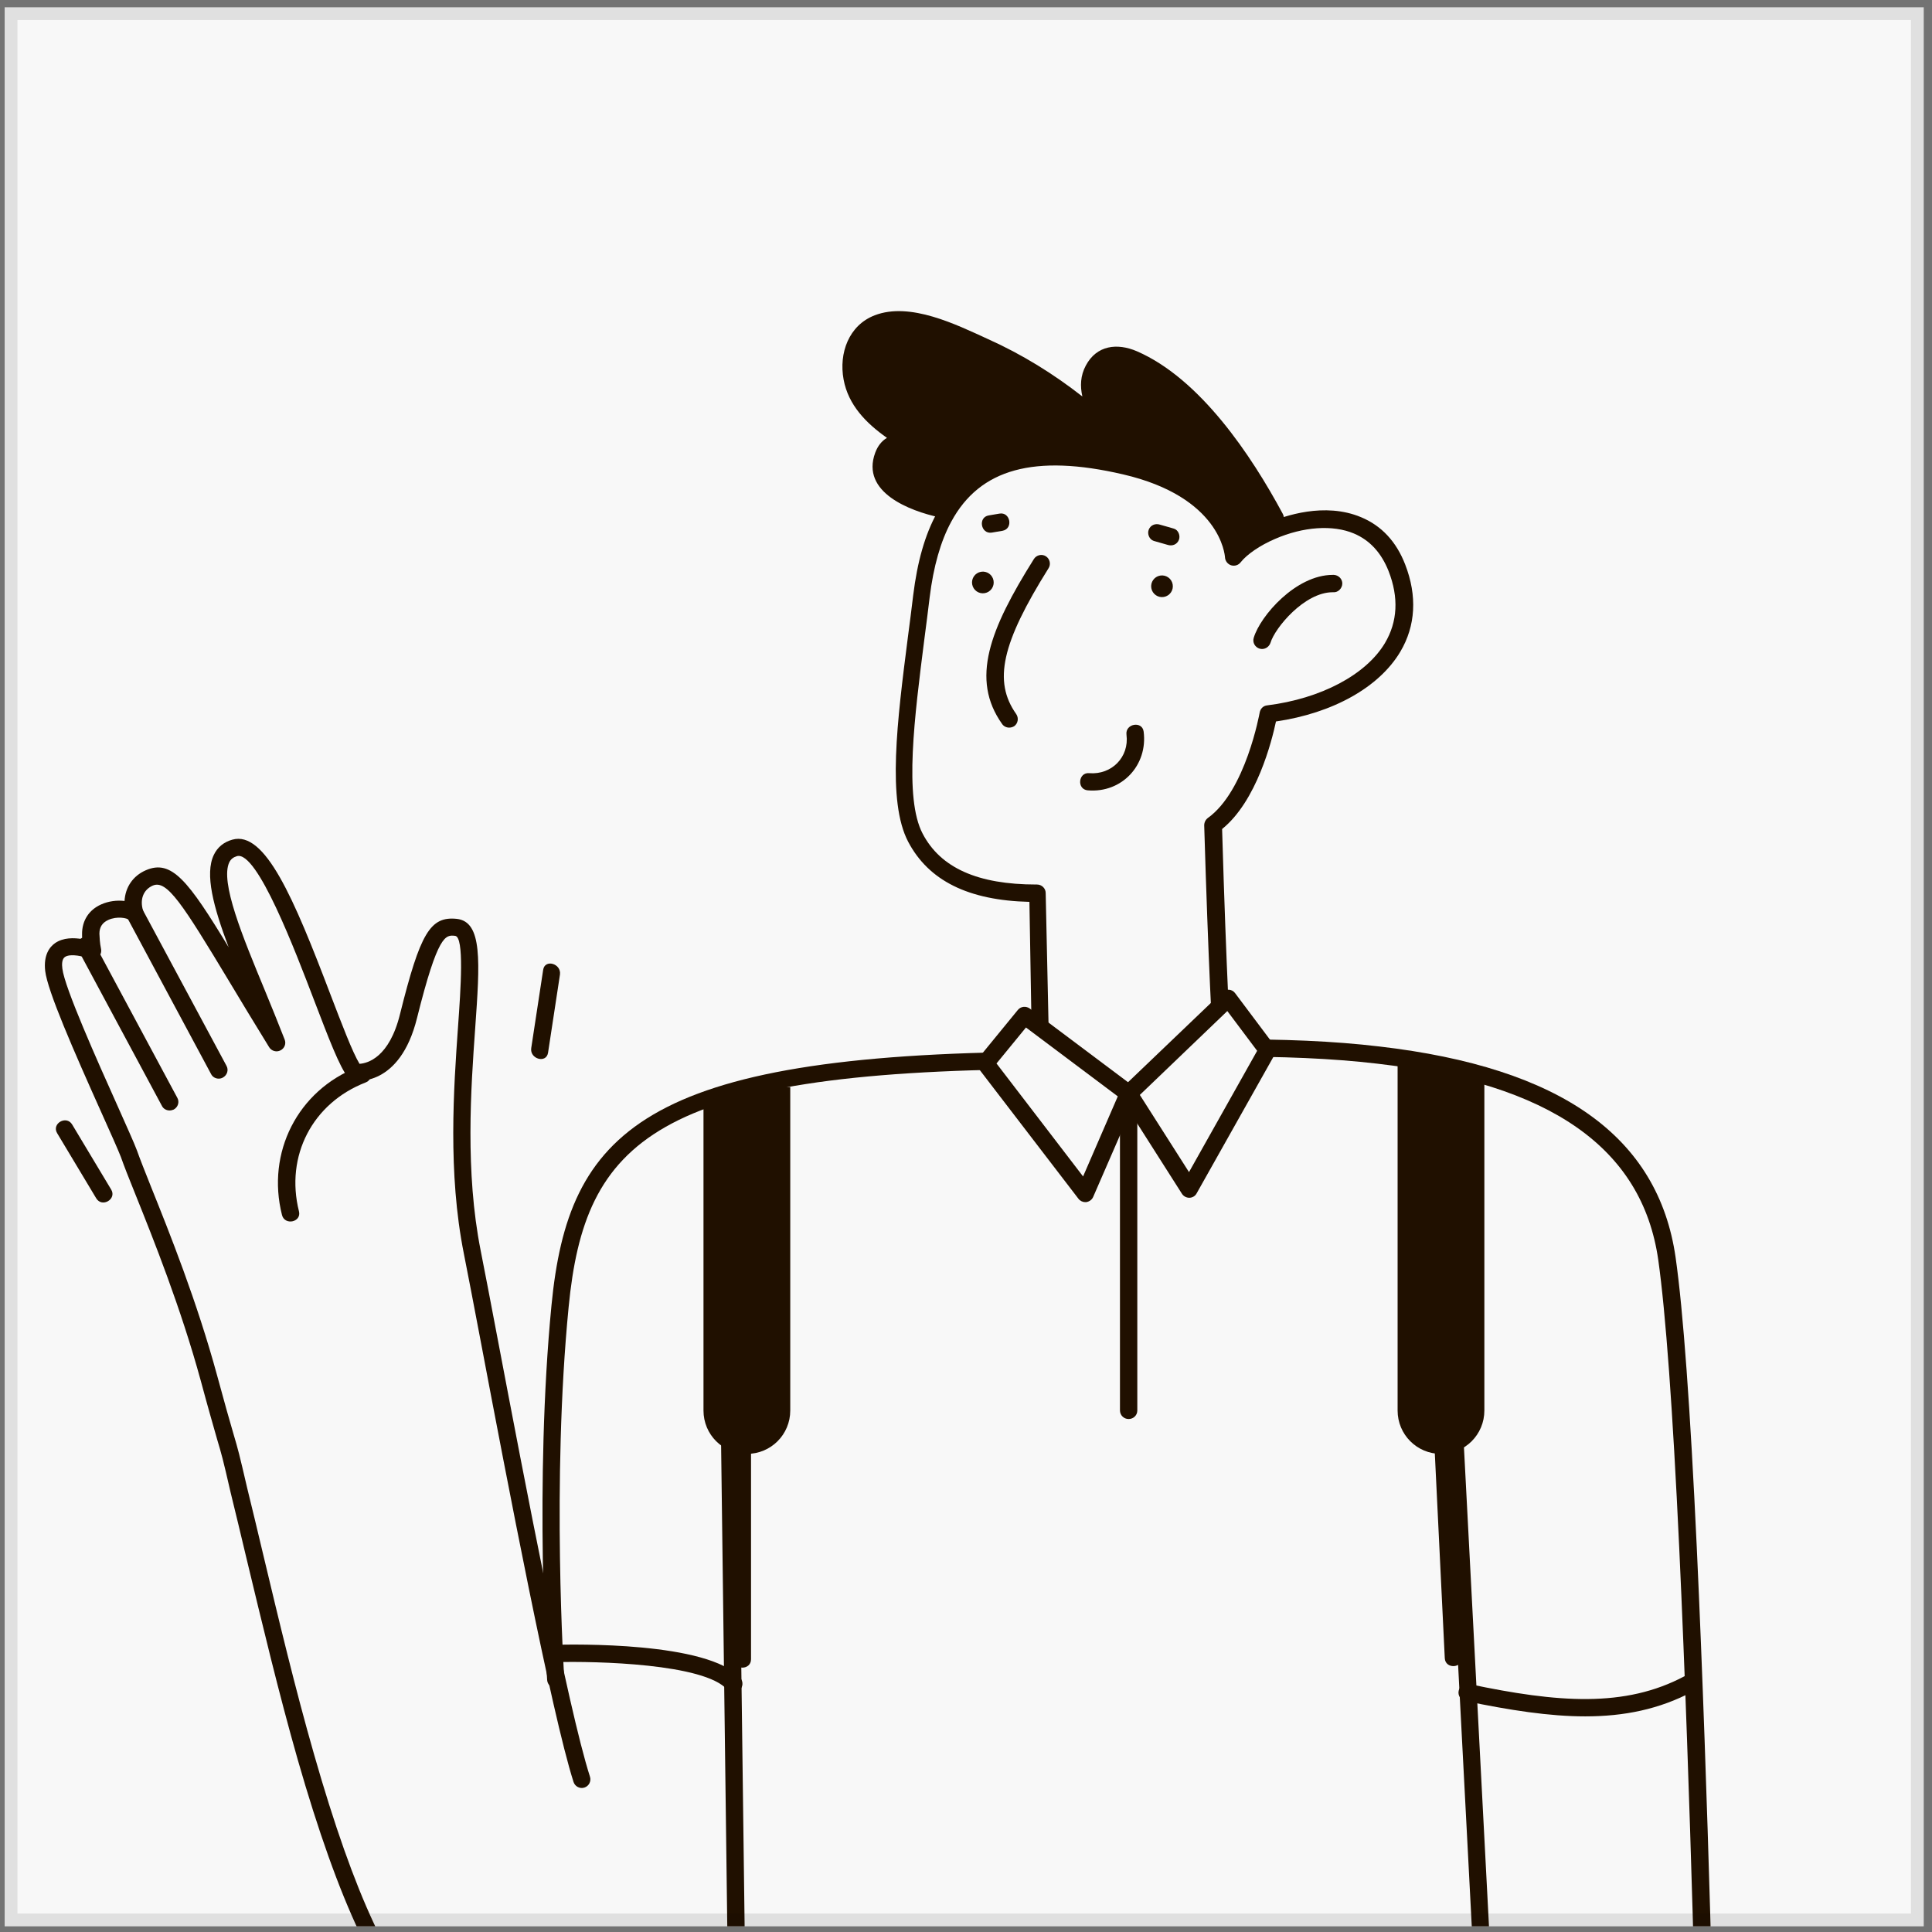 <svg width="200" height="200" viewBox="0 0 200 200" fill="none" xmlns="http://www.w3.org/2000/svg">
<rect x="0" y="0" width="200" height="200" fill="#808080" stroke="none"/>
<g clip-path="url(#clip0_3_17709)">
<path d="M0.482 0.752H199.145V199.415H0.482V0.752Z" fill="#F8F8F8"/>
<path d="M90.603 46.863C89.069 50.998 94.271 52.907 97.19 53.543C97.358 53.58 97.489 53.58 97.62 53.524C97.657 53.543 97.714 53.562 97.751 53.58C100.951 47.667 107.107 46.058 116.519 48.248C127.465 50.792 127.765 57.678 127.765 57.678C128.476 56.761 129.898 55.751 131.676 54.984C131.807 54.815 131.919 54.647 132.031 54.441C132.031 54.422 132.05 54.404 132.05 54.404C132.63 54.348 133.135 53.805 132.78 53.169C129.542 47.144 124.247 39.21 117.698 36.365C115.658 35.486 113.525 35.729 112.402 37.844C111.841 38.892 111.804 39.977 112.047 41.043C109.034 38.686 105.797 36.684 102.298 35.112C99.023 33.615 94.215 31.22 90.547 32.642C87.871 33.671 86.823 36.553 87.329 39.285C87.815 41.942 89.686 43.831 91.819 45.328C91.295 45.628 90.865 46.152 90.603 46.863Z" fill="#201000"/>
<path d="M94.795 86.738C97.171 91.266 102.205 92.501 107.444 92.501L107.743 109.81C107.743 109.81 108.997 115.423 119.55 113.234C125.875 111.924 126.511 108.519 126.511 108.519C126.511 108.519 126.062 101.333 125.594 85.447C129.842 82.416 131.32 73.939 131.32 73.939C140.021 72.854 147.955 67.353 144.624 58.82C142.267 52.776 135.98 53.132 131.676 54.984C129.917 55.751 128.476 56.762 127.765 57.679C127.765 57.679 127.466 50.793 116.519 48.248C107.107 46.059 100.951 47.686 97.751 53.581C96.572 55.733 95.805 58.465 95.412 61.758C94.215 71.787 92.4 82.135 94.795 86.738Z" fill="#F8F8F8"/>
<path d="M115.06 114.618C107.987 114.618 106.92 110.202 106.864 109.977C106.845 109.921 106.845 109.865 106.845 109.79L106.565 93.361C100.221 93.211 96.123 91.153 94.009 87.13C91.82 82.938 92.868 74.668 93.99 65.911C94.177 64.489 94.365 63.048 94.533 61.626C94.963 58.145 95.749 55.357 96.984 53.112C100.334 46.899 106.808 45.01 116.744 47.33C124.921 49.238 127.485 53.467 128.308 55.862C129.131 55.226 130.16 54.609 131.32 54.103C132.948 53.411 137.121 51.952 140.901 53.542C143.015 54.422 144.55 56.068 145.467 58.445C146.72 61.682 146.552 64.788 144.961 67.464C142.772 71.15 137.982 73.826 132.088 74.686C131.657 76.726 130.085 82.938 126.512 85.82C126.961 101.201 127.41 108.33 127.41 108.405C127.41 108.48 127.41 108.555 127.391 108.63C127.354 108.798 126.568 112.653 119.719 114.056C117.923 114.468 116.388 114.618 115.06 114.618ZM108.623 109.659C108.81 110.239 110.401 114.168 119.345 112.335C124.416 111.287 125.426 108.91 125.576 108.405C125.52 107.301 125.089 99.948 124.659 85.446C124.659 85.146 124.79 84.866 125.033 84.679C128.944 81.891 130.385 73.844 130.404 73.751C130.478 73.358 130.778 73.059 131.171 73.021C136.728 72.329 141.406 69.859 143.371 66.566C144.681 64.358 144.812 61.85 143.745 59.118C142.997 57.228 141.799 55.919 140.152 55.226C137.982 54.309 134.913 54.515 131.994 55.788C130.422 56.461 129.075 57.397 128.439 58.201C128.214 58.501 127.821 58.632 127.447 58.519C127.092 58.407 126.83 58.07 126.811 57.696C126.792 57.453 126.343 51.446 116.257 49.107C107.089 46.974 101.438 48.527 98.481 53.991C97.377 56.012 96.629 58.65 96.236 61.85C96.067 63.272 95.88 64.713 95.693 66.135C94.664 74.237 93.579 82.602 95.506 86.288C97.358 89.843 101.213 91.565 107.276 91.565C107.294 91.565 107.332 91.565 107.351 91.565C107.837 91.565 108.249 91.957 108.249 92.444L108.623 109.659Z" fill="#201000"/>
<path d="M104.468 75.323C104.188 75.323 103.907 75.192 103.739 74.948C100.445 70.308 102.448 65.162 107.032 57.864C107.294 57.453 107.855 57.322 108.267 57.584C108.679 57.846 108.81 58.407 108.548 58.819C103.683 66.584 102.803 70.532 105.198 73.919C105.479 74.331 105.385 74.892 104.992 75.173C104.843 75.266 104.656 75.323 104.468 75.323Z" fill="#201000"/>
<path d="M120.484 61.796C121.095 61.688 121.503 61.106 121.395 60.496C121.288 59.885 120.706 59.477 120.095 59.585C119.484 59.692 119.076 60.274 119.184 60.885C119.291 61.496 119.874 61.903 120.484 61.796Z" fill="#201000"/>
<path d="M101.94 61.402C102.551 61.295 102.959 60.713 102.851 60.102C102.744 59.491 102.162 59.084 101.551 59.191C100.94 59.299 100.532 59.881 100.64 60.491C100.748 61.102 101.33 61.51 101.94 61.402Z" fill="#201000"/>
<path d="M112.758 80.039C115.078 80.226 116.912 78.373 116.613 76.053C116.463 74.912 118.241 74.594 118.39 75.735C118.839 79.215 116.126 82.116 112.608 81.816C111.448 81.723 111.617 79.926 112.758 80.039Z" fill="#201000"/>
<path d="M118.915 54.835C119.102 54.349 119.607 54.161 120.075 54.311C120.562 54.442 121.048 54.592 121.516 54.723C121.984 54.854 122.208 55.453 122.04 55.883C121.853 56.369 121.348 56.556 120.88 56.407C120.393 56.276 119.907 56.126 119.439 55.995C118.971 55.845 118.747 55.265 118.915 54.835Z" fill="#201000"/>
<path d="M102.355 53.356L103.459 53.169C104.6 52.963 104.918 54.741 103.777 54.947L102.673 55.134C101.531 55.321 101.213 53.543 102.355 53.356Z" fill="#201000"/>
<path d="M130.647 67.184C130.553 67.184 130.478 67.165 130.385 67.146C129.917 66.996 129.636 66.51 129.786 66.023C130.46 63.759 134.146 59.512 137.963 59.512C138.001 59.512 138.038 59.512 138.075 59.512C138.562 59.53 138.974 59.942 138.955 60.429C138.936 60.934 138.487 61.346 138.038 61.308C138.019 61.308 137.982 61.308 137.963 61.308C135.025 61.308 131.975 65.013 131.526 66.529C131.395 66.922 131.04 67.184 130.647 67.184Z" fill="#201000"/>
<path d="M75.952 175.208C75.709 175.208 75.447 175.096 75.278 174.909C72.921 172.214 61.694 171.952 57.558 172.064H57.539C57.053 172.064 56.66 171.671 56.641 171.185C56.623 170.698 57.016 170.268 57.521 170.268C59.13 170.231 73.314 169.912 76.644 173.711C76.962 174.085 76.925 174.647 76.551 174.983C76.382 175.133 76.176 175.208 75.952 175.208Z" fill="#201000"/>
<path d="M55.63 214.034C51.364 214.034 47.285 212.78 43.935 209.88C39.257 205.838 35.084 197.025 30.818 182.149C28.853 175.263 27.151 168.115 25.485 161.192C24.943 158.89 24.4 156.663 23.876 154.511C23.053 150.919 22.94 150.563 22.491 149.048C22.323 148.449 22.098 147.682 21.762 146.484C21.5 145.586 21.2 144.444 20.788 142.948C18.712 135.351 15.886 128.296 14.015 123.637C13.341 121.972 12.817 120.643 12.518 119.782C12.237 119.053 11.451 117.294 10.534 115.254C7.578 108.667 4.921 102.586 4.678 100.509C4.491 98.844 5.145 98.02 5.707 97.627C6.549 97.047 7.653 97.066 8.514 97.216C8.495 97.029 8.495 96.879 8.495 96.729C8.476 95.307 9.206 94.184 10.478 93.623C11.227 93.286 12.106 93.174 12.892 93.268C12.967 91.864 13.753 90.667 15.1 90.087C17.776 88.926 19.497 91.191 23.67 98.058C22.098 93.904 21.181 90.48 22.136 88.496C22.51 87.71 23.165 87.168 24.044 86.924C27.431 85.951 30.406 92.95 34.205 102.942C35.384 106.01 36.488 108.929 37.218 110.127C38.06 110.071 40.305 109.472 41.409 104.981C43.505 96.579 44.534 94.839 47.285 95.12C49.96 95.419 49.68 99.555 49.193 106.422C48.744 112.709 48.145 121.298 49.755 129.438C50.166 131.496 50.784 134.752 51.532 138.681C54.245 152.958 58.792 176.835 61.075 183.927C61.225 184.394 60.963 184.9 60.495 185.049C60.027 185.199 59.522 184.937 59.372 184.469C57.071 177.265 52.505 153.314 49.792 138.999C49.043 135.07 48.426 131.814 48.014 129.756C46.349 121.391 46.966 112.653 47.416 106.272C47.696 102.362 48.07 96.991 47.116 96.879C46.124 96.767 45.339 96.692 43.168 105.393C41.39 112.559 36.806 111.905 36.6 111.867C36.376 111.83 36.188 111.717 36.039 111.549C35.141 110.445 33.999 107.414 32.521 103.559C30.594 98.526 26.627 88.047 24.531 88.627C24.157 88.739 23.913 88.926 23.745 89.245C22.753 91.284 25.13 96.991 27.413 102.511C28.105 104.195 28.816 105.935 29.471 107.62C29.639 108.05 29.452 108.536 29.022 108.742C28.61 108.948 28.105 108.798 27.862 108.405C26.271 105.823 24.905 103.559 23.726 101.594C18.88 93.548 17.271 91.041 15.811 91.677C14.838 92.107 14.445 93.118 14.819 94.297C14.932 94.69 14.782 95.101 14.445 95.326C14.108 95.55 13.659 95.494 13.36 95.232C13.154 95.026 12.106 94.821 11.208 95.232C10.591 95.513 10.291 95.981 10.291 96.654C10.31 97.047 10.329 97.609 10.46 98.226C10.534 98.563 10.403 98.918 10.123 99.124C9.842 99.33 9.468 99.368 9.168 99.218C8.794 99.049 7.316 98.657 6.717 99.068C6.399 99.293 6.399 99.835 6.455 100.266C6.68 102.231 10.104 109.884 12.162 114.468C13.117 116.62 13.884 118.304 14.183 119.109C14.483 119.969 15.007 121.279 15.662 122.926C17.551 127.623 20.396 134.733 22.491 142.442C22.903 143.939 23.221 145.081 23.464 145.979C23.801 147.176 24.026 147.925 24.194 148.524C24.643 150.039 24.756 150.451 25.598 154.081C26.121 156.214 26.664 158.46 27.207 160.761C28.853 167.666 30.556 174.795 32.521 181.644C36.675 196.183 40.66 204.715 45.077 208.514C53.534 215.812 67.231 211.527 75.596 203.162C75.951 202.807 76.513 202.807 76.868 203.162C77.224 203.518 77.224 204.079 76.868 204.435C71.198 210.142 63.115 214.034 55.63 214.034Z" fill="#201000"/>
<path d="M37.031 110.465C38.097 110.053 38.939 111.644 37.854 112.055C32.352 114.189 29.508 119.652 30.949 125.397C31.23 126.52 29.471 126.894 29.19 125.771C27.562 119.334 30.799 112.879 37.031 110.465Z" fill="#201000"/>
<path d="M22.641 111.661C22.323 111.661 22.005 111.493 21.855 111.193L13.172 95.007C12.929 94.577 13.098 94.034 13.547 93.791C13.977 93.548 14.538 93.716 14.763 94.165L23.445 110.332C23.689 110.763 23.52 111.305 23.071 111.549C22.94 111.624 22.79 111.661 22.641 111.661Z" fill="#201000"/>
<path d="M17.551 114.955C17.233 114.955 16.915 114.786 16.765 114.487L8.083 98.32C7.84 97.889 8.008 97.347 8.457 97.104C8.888 96.86 9.449 97.029 9.674 97.478L18.356 113.645C18.599 114.075 18.431 114.618 17.982 114.861C17.851 114.917 17.701 114.955 17.551 114.955Z" fill="#201000"/>
<path d="M11.511 123.144C10.163 120.898 8.816 118.653 7.469 116.408C6.87 115.416 5.317 116.314 5.916 117.306C7.263 119.551 8.61 121.797 9.957 124.042C10.556 125.052 12.109 124.136 11.511 123.144Z" fill="#201000"/>
<path d="M56.228 100.397C55.816 103.091 55.405 105.804 54.993 108.499C54.825 109.622 56.546 110.127 56.733 108.985C57.145 106.291 57.557 103.578 57.968 100.883C58.118 99.742 56.396 99.255 56.228 100.397Z" fill="#201000"/>
<path d="M57.538 174.757C57.07 174.757 56.677 174.402 56.64 173.915C56.621 173.71 55.311 153.407 57.089 135.126C58.829 117.2 66.557 109.154 107.723 108.873C108.209 108.873 108.621 109.266 108.621 109.771C108.621 110.276 108.228 110.669 107.723 110.669C67.698 110.931 60.532 118.154 58.866 135.294C57.089 153.426 58.398 173.579 58.417 173.784C58.455 174.271 58.08 174.701 57.575 174.739C57.575 174.757 57.556 174.757 57.538 174.757Z" fill="#201000"/>
<path d="M176.582 216.991C176.096 216.991 175.703 216.598 175.684 216.111C175.684 215.812 175.067 186.752 173.832 160.2C173.158 145.867 172.428 135.856 171.661 130.411C169.996 118.828 160.49 112.186 142.564 110.109C137.924 109.566 132.666 109.341 126.509 109.397C126.023 109.397 125.611 109.005 125.611 108.499C125.611 107.994 126.004 107.601 126.509 107.601C132.741 107.545 138.073 107.77 142.789 108.331C161.632 110.52 171.661 117.668 173.458 130.168C174.243 135.669 174.973 145.755 175.647 160.125C176.882 186.696 177.499 215.793 177.499 216.074C177.499 216.56 177.106 216.972 176.582 216.991C176.601 216.991 176.601 216.991 176.582 216.991Z" fill="#201000"/>
<path d="M154.129 216.99C153.661 216.99 153.249 216.616 153.231 216.13L149.638 147.401C149.619 146.914 149.993 146.484 150.48 146.465C150.966 146.428 151.397 146.821 151.416 147.307L155.008 216.036C155.027 216.523 154.653 216.953 154.166 216.972C154.166 216.99 154.147 216.99 154.129 216.99Z" fill="#201000"/>
<path d="M76.399 216.991C75.913 216.991 75.501 216.598 75.501 216.112L74.603 146.036C74.603 145.531 74.996 145.138 75.483 145.119C75.988 145.119 76.381 145.512 76.399 145.999L77.297 216.075C77.316 216.58 76.923 216.973 76.399 216.991C76.418 216.991 76.418 216.991 76.399 216.991Z" fill="#201000"/>
<path d="M164.102 177.678C160.378 177.678 156.299 177.041 151.696 176.087C151.209 175.994 150.891 175.507 151.004 175.021C151.097 174.534 151.584 174.216 152.07 174.328C161.276 176.274 168.218 176.798 174.375 173.524C174.805 173.28 175.348 173.449 175.591 173.898C175.815 174.328 175.666 174.871 175.217 175.114C171.755 176.948 168.125 177.678 164.102 177.678Z" fill="#201000"/>
<path d="M106.057 105.132L102.016 110.072L112.345 123.544L116.835 113.215L106.057 105.132Z" fill="#F8F8F8"/>
<path d="M112.345 124.442C112.064 124.442 111.802 124.311 111.634 124.086L101.305 110.614C101.043 110.277 101.062 109.828 101.324 109.491L105.366 104.551C105.665 104.177 106.208 104.121 106.6 104.401L117.379 112.485C117.715 112.728 117.828 113.177 117.659 113.57L113.168 123.899C113.037 124.199 112.775 124.386 112.457 124.442C112.42 124.442 112.382 124.442 112.345 124.442ZM103.158 110.09L112.12 121.785L115.713 113.495L106.208 106.366L103.158 110.09Z" fill="#201000"/>
<path d="M116.835 113.215L123.123 123.095L131.206 108.724L127.164 103.335L116.835 113.215Z" fill="#F8F8F8"/>
<path d="M123.123 123.993C122.823 123.993 122.524 123.843 122.356 123.581L116.068 113.701C115.844 113.346 115.9 112.859 116.199 112.579L126.528 102.699C126.715 102.53 126.977 102.437 127.221 102.455C127.483 102.474 127.707 102.605 127.857 102.811L131.899 108.2C132.104 108.481 132.142 108.874 131.955 109.173L123.871 123.544C123.722 123.824 123.422 123.993 123.104 123.993C123.141 123.993 123.141 123.993 123.123 123.993ZM117.996 113.346L123.085 121.336L130.14 108.78L127.052 104.663L117.996 113.346Z" fill="#201000"/>
<path d="M116.836 146.896C116.331 146.896 115.938 146.503 115.938 145.998V113.215C115.938 112.709 116.331 112.316 116.836 112.316C117.341 112.316 117.734 112.709 117.734 113.215V146.016C117.734 146.503 117.341 146.896 116.836 146.896Z" fill="#201000"/>
<path d="M75.426 112.541C75.052 112.934 74.621 113.271 74.172 113.589C73.761 113.87 73.293 114.075 72.825 114.188V146.017C72.825 148.505 74.827 150.507 77.316 150.507C79.805 150.507 81.807 148.505 81.807 146.017V112.541H75.426Z" fill="#201000"/>
<path d="M151.023 110.071H144.68V146.017C144.68 148.505 146.682 150.508 149.171 150.508C151.659 150.508 153.661 148.505 153.661 146.017V111.082C152.707 110.988 151.809 110.633 151.023 110.071Z" fill="#201000"/>
<path d="M75.95 150.208V171.764C75.95 172.924 77.746 172.924 77.746 171.764V150.208C77.746 149.048 75.95 149.048 75.95 150.208Z" fill="#201000"/>
<path d="M148.515 150.115L149.563 171.652C149.619 172.812 151.415 172.718 151.359 171.558L150.311 150.021C150.255 148.861 148.459 148.954 148.515 150.115Z" fill="#201000"/>
</g>
<path d="M0.482 0.752V-0.572H-0.842V0.752H0.482ZM199.145 0.752H200.47V-0.572H199.145V0.752ZM199.145 199.415V200.74H200.47V199.415H199.145ZM0.482 199.415H-0.842V200.74H0.482V199.415ZM0.482 2.076H199.145V-0.572H0.482V2.076ZM197.821 0.752V199.415H200.47V0.752H197.821ZM199.145 198.091H0.482V200.74H199.145V198.091ZM1.806 199.415V0.752H-0.842V199.415H1.806Z" fill="black" fill-opacity="0.1"/>
<defs>
<clipPath id="clip0_3_17709">
<path d="M0.482 0.752H199.145V199.415H0.482V0.752Z" fill="white"/>
</clipPath>
</defs>
</svg>
